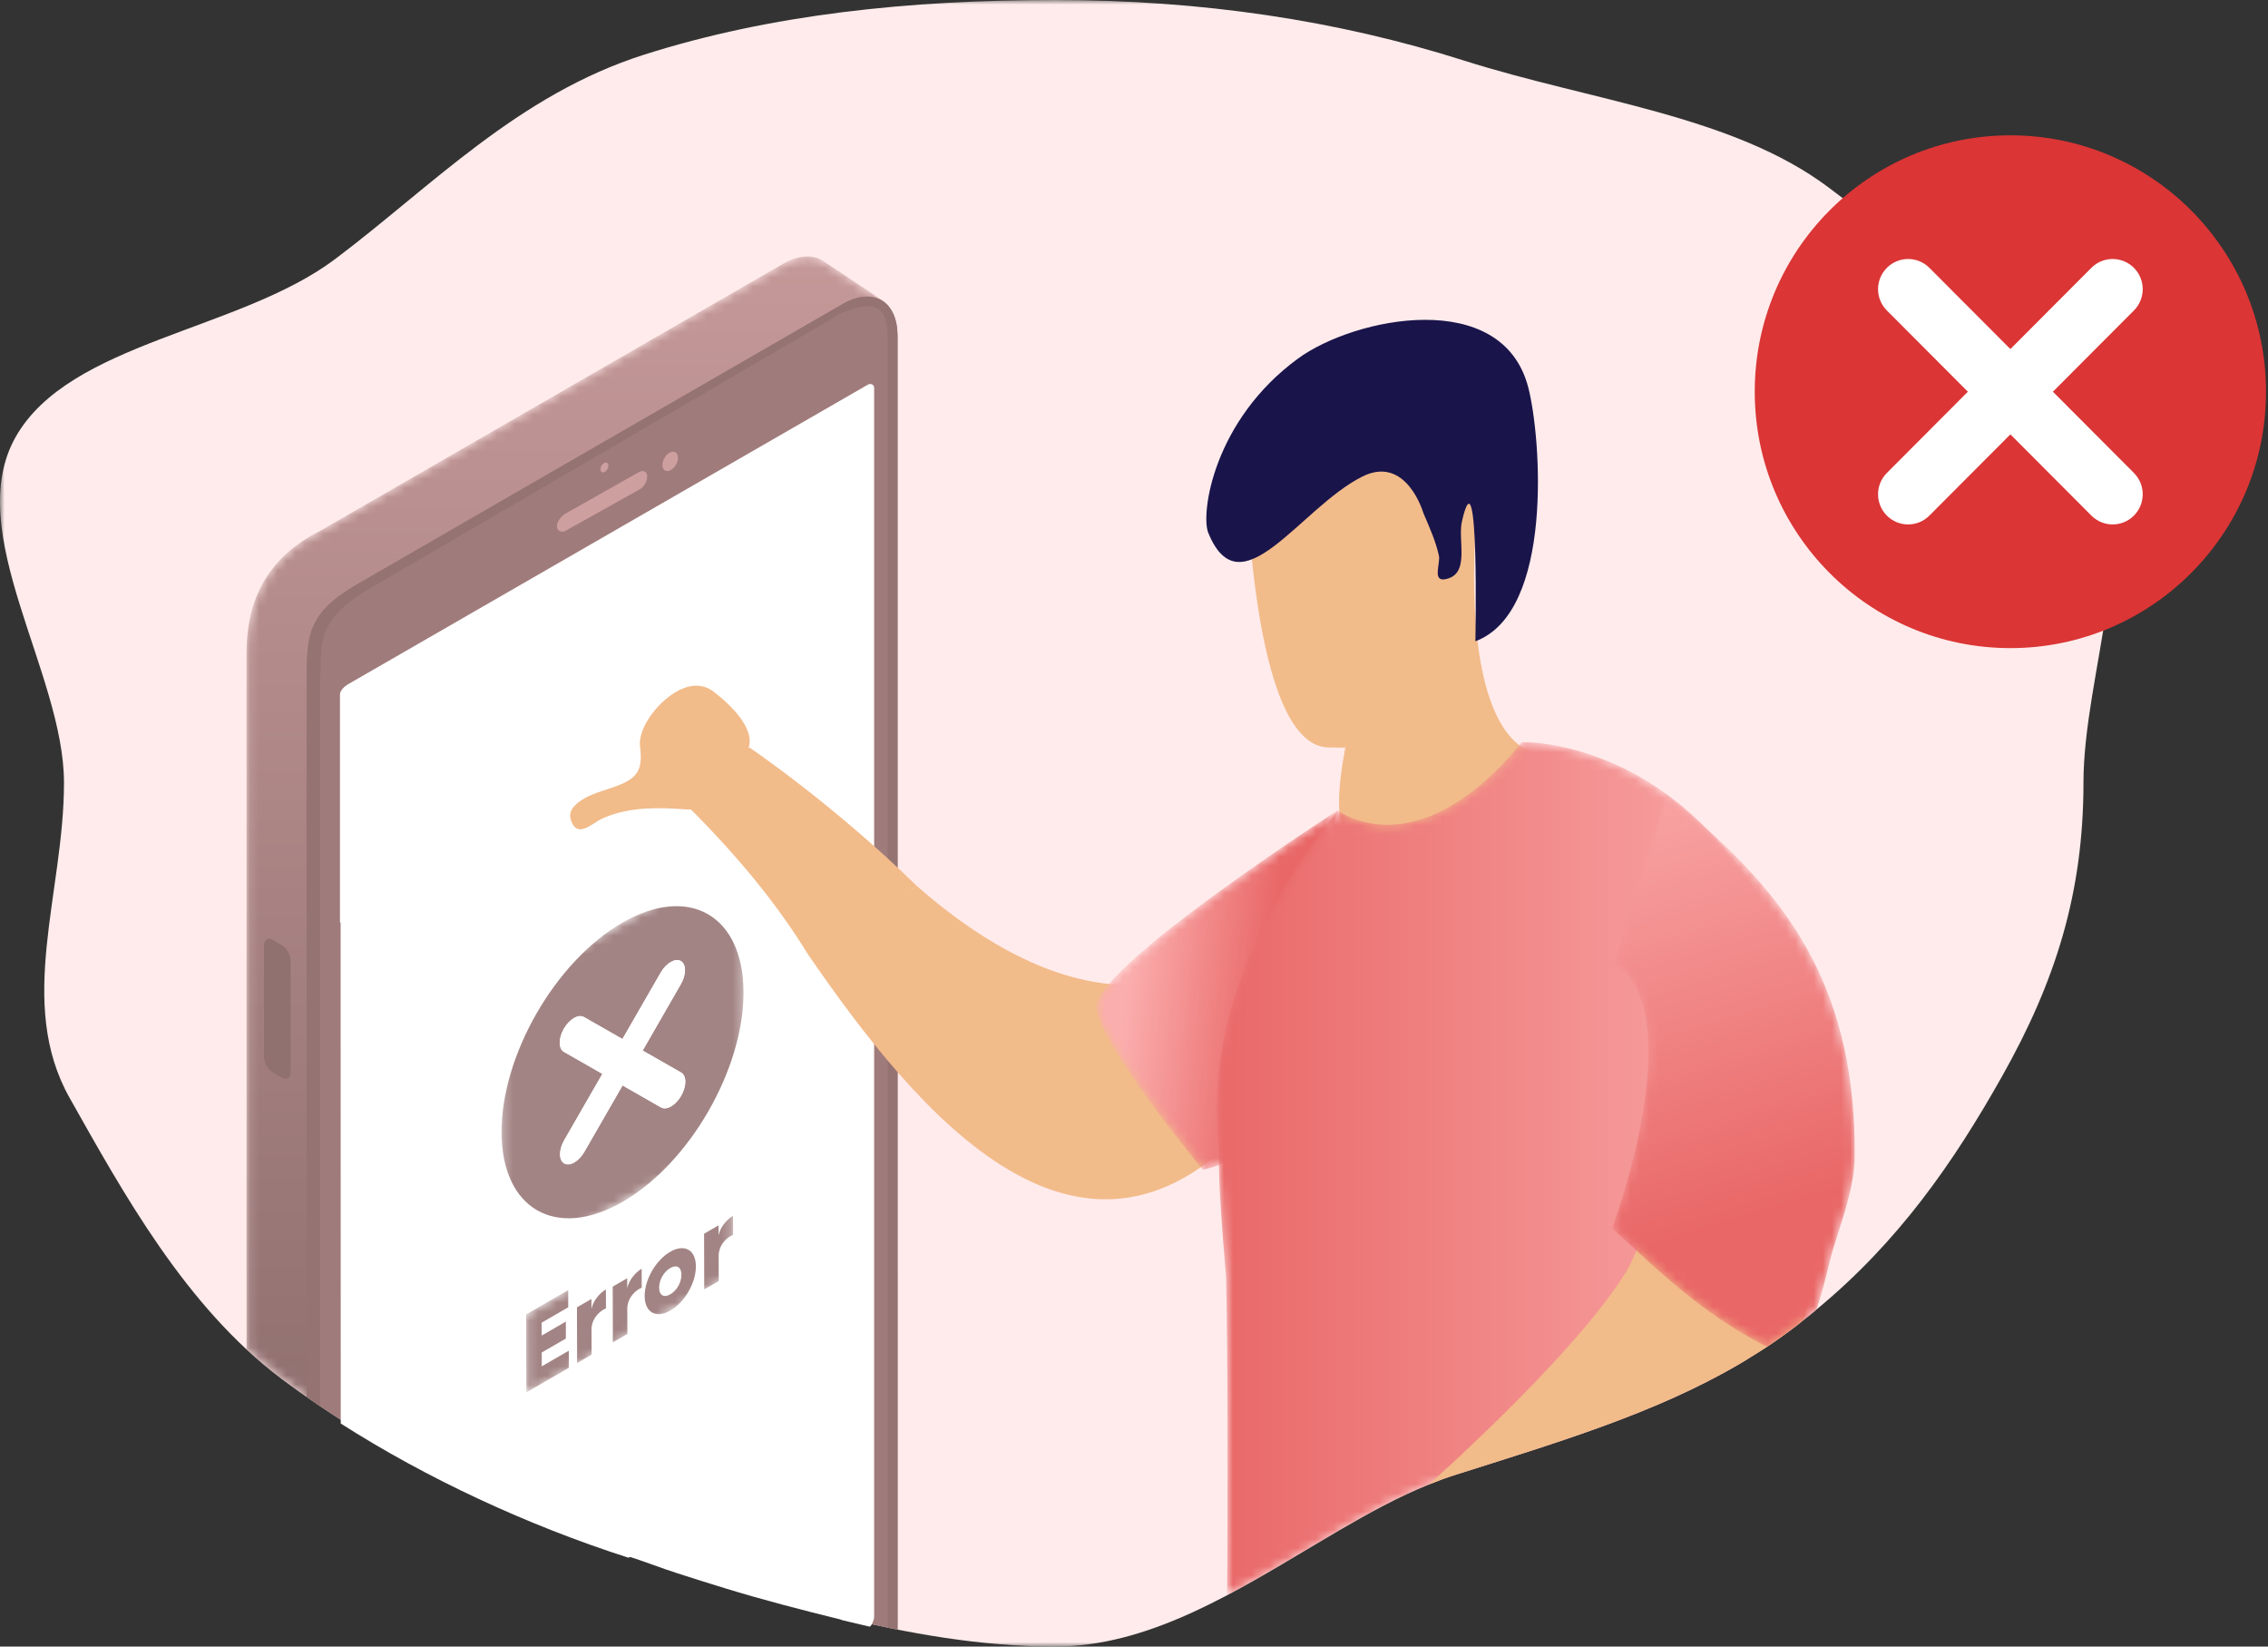 <?xml version="1.0" encoding="UTF-8"?>
<svg width="248px" height="180px" viewBox="0 0 248 180" version="1.1" xmlns="http://www.w3.org/2000/svg" xmlns:xlink="http://www.w3.org/1999/xlink">
    <rect x="0" y="0" width="248" height="180" fill="#333333" stroke="none"/>
    <!-- Generator: Sketch 55.1 (78136) - https://sketchapp.com -->
    <title>failed</title>
    <desc>Created with Sketch.</desc>
    <defs>
        <polygon id="path-1" points="0 0 230.993 0 230.993 180 0 180"></polygon>
        <path d="M58.783,1.008 L8.172,30.198 C1.323,33.633 0.121,39.238 0.121,43.596 L0.121,43.596 L0.121,119.68 C1.336,120.815 2.594,121.88 3.923,122.875 L3.923,122.875 C4.817,123.549 5.739,124.206 6.69,124.865 L6.69,124.865 C7.165,125.202 7.655,125.538 8.157,125.874 L8.157,125.874 C8.898,126.379 9.654,126.868 10.422,127.36 L10.422,127.36 C19.745,133.316 30.786,138.474 41.843,142.019 L41.843,142.019 C41.927,142.047 42.024,142.075 42.108,142.104 L42.108,142.104 C43.785,142.636 45.505,143.183 47.265,143.743 L47.265,143.743 C48.957,144.289 50.69,144.836 52.437,145.369 L52.437,145.369 C56.533,146.63 60.767,147.863 65.086,148.929 L65.086,148.929 C66.135,149.18 67.184,149.432 68.245,149.671 L68.245,149.671 C68.903,149.811 69.559,149.951 70.216,150.091 L70.216,150.091 C70.579,150.161 70.944,150.245 71.307,150.316 L71.307,150.316 L71.307,8.883 C71.307,8.658 71.293,8.448 71.279,8.239 L71.279,8.239 C71.265,8.084 71.251,7.929 71.223,7.789 L71.223,7.789 C71.209,7.678 71.195,7.579 71.167,7.48 L71.167,7.48 C71.11,7.188 71.027,6.921 70.929,6.682 L70.929,6.682 C70.887,6.556 70.832,6.445 70.776,6.332 L70.776,6.332 C70.663,6.109 70.524,5.898 70.384,5.715 L70.384,5.715 C70.328,5.632 70.259,5.561 70.203,5.492 L70.203,5.492 C70.175,5.476 70.161,5.449 70.146,5.449 L70.146,5.449 L70.063,5.366 C70.021,5.324 69.979,5.295 69.922,5.253 L69.922,5.253 C69.922,5.239 69.909,5.239 69.909,5.239 L69.909,5.239 L69.895,5.226 C69.853,5.198 69.811,5.155 69.769,5.126 L69.769,5.126 L69.811,5.113 L63.34,0.797 L63.325,0.797 C62.804,0.406 62.166,0.2 61.447,0.2 L61.447,0.2 C60.642,0.2 59.736,0.459 58.783,1.008" id="path-3"></path>
        <linearGradient x1="49.999%" y1="80.855%" x2="49.999%" y2="-16.242%" id="linearGradient-5">
            <stop stop-color="#937272" offset="0%"></stop>
            <stop stop-color="#CFA0A0" offset="100%"></stop>
        </linearGradient>
        <path d="M0.515,22.085 C1.098,26.373 12.146,39.728 12.146,39.728 L12.146,39.728 C12.146,39.728 19.896,38.282 20.056,32.283 L20.056,32.283 C20.215,26.286 26.887,0.456 26.887,0.456 L26.887,0.456 C26.887,0.456 -0.068,17.799 0.515,22.085" id="path-6"></path>
        <linearGradient x1="72.322%" y1="51.776%" x2="15.068%" y2="43.551%" id="linearGradient-8">
            <stop stop-color="#E96767" offset="0%"></stop>
            <stop stop-color="#FBAEAE" offset="100%"></stop>
        </linearGradient>
        <path d="M34.078,0.421 C33.995,0.533 33.896,0.646 33.813,0.744 L33.813,0.744 C23.427,13.216 15.446,8.872 14.132,8.004 L14.132,8.004 C14.006,7.933 13.938,7.877 13.938,7.877 L13.938,7.877 L13.922,7.891 C9.52,13.482 6.557,18.57 4.587,23.084 L4.587,23.084 C-0.501,34.729 0.952,42.507 0.966,45.338 L0.966,45.338 L0.966,45.547 C0.952,45.87 0.952,46.234 0.952,46.64 L0.952,46.64 C1.009,50.817 1.736,58.848 1.736,58.848 L1.736,58.848 C1.903,64.789 1.945,82.475 1.847,93.672 L1.847,93.672 C5.984,91.487 10.038,88.951 14.021,86.624 L14.021,86.624 C17.361,84.675 20.661,82.867 23.945,81.55 L23.945,81.55 C24.868,81.172 25.775,80.837 26.698,80.542 L26.698,80.542 C38.132,76.911 48.699,73.773 57.938,68.349 L57.938,68.349 C58.314,68.125 58.693,67.901 59.055,67.662 L59.055,67.662 C59.67,67.284 60.285,66.906 60.902,66.499 L60.902,66.499 L61.403,66.163 C61.054,65.127 60.704,64.117 60.355,63.135 L60.355,63.135 C59.321,60.235 53.828,58.931 53.492,58.82 L53.492,58.82 C53.521,58.82 53.814,58.862 54.472,58.973 L54.472,58.973 C61.446,60.109 65.177,57.095 67.162,53.788 L67.162,53.788 C69.175,50.453 69.398,46.795 69.398,46.795 L69.398,46.795 C67.008,27.861 60.915,16.65 54.43,10.007 L54.43,10.007 C52.905,8.438 51.355,7.12 49.83,6.041 L49.83,6.041 C46.113,3.364 42.548,1.963 39.74,1.221 L39.74,1.221 C36.95,0.484 34.925,0.418 34.289,0.418 L34.289,0.418 C34.151,0.418 34.078,0.421 34.078,0.421" id="path-9"></path>
        <linearGradient x1="0%" y1="50%" x2="100%" y2="50%" id="linearGradient-11">
            <stop stop-color="#E96767" offset="0%"></stop>
            <stop stop-color="#FBAEAE" offset="100%"></stop>
        </linearGradient>
        <path d="M0.719,19.015 C9.231,24.439 0.468,47.983 0.468,47.983 L0.468,47.983 C1.377,48.824 2.256,49.636 3.123,50.435 L3.123,50.435 C7.344,54.317 11.286,57.695 16.696,60.582 L16.696,60.582 C16.919,60.708 17.156,60.834 17.408,60.932 L17.408,60.932 L17.911,60.596 C18.652,60.091 19.378,59.573 20.107,59.027 L20.107,59.027 C20.539,58.704 20.972,58.368 21.391,58.017 L21.391,58.017 C21.866,57.667 22.328,57.289 22.789,56.897 L22.789,56.897 L22.789,56.881 C23.642,54.444 24.2,51.654 24.592,50.366 L24.592,50.366 C25.557,47.17 26.954,43.554 26.982,40.177 L26.982,40.177 C27.136,22.183 19.994,12.624 10.937,4.44 L10.937,4.44 C9.441,3.096 7.904,1.778 6.339,0.474 L6.339,0.474 L0.719,19.015 Z" id="path-12"></path>
        <linearGradient x1="51.637%" y1="77.247%" x2="38.995%" y2="-17.343%" id="linearGradient-14">
            <stop stop-color="#E96767" offset="0%"></stop>
            <stop stop-color="#FBAEAE" offset="100%"></stop>
        </linearGradient>
        <polyline id="path-15" points="0.29 46.236 0.204 15.756 26.66 0.44 26.746 30.92"></polyline>
        <polyline id="path-17" points="0.29 46.236 0.204 15.756 26.66 0.44 26.746 30.92"></polyline>
        <polyline id="path-19" points="0.29 46.236 0.204 15.756 26.66 0.44 26.746 30.92"></polyline>
        <polygon id="path-21" points="0.179 22.491 0.155 13.799 22.776 0.703 22.801 9.395"></polygon>
        <polyline id="path-23" points="0.179 22.491 0.155 13.799 22.776 0.703 22.801 9.395"></polyline>
        <polyline id="path-25" points="0.179 22.491 0.155 13.799 22.776 0.703 22.801 9.395"></polyline>
        <polyline id="path-27" points="0.179 22.491 0.155 13.799 22.776 0.703 22.801 9.395"></polyline>
        <polyline id="path-29" points="0.179 22.491 0.155 13.799 22.776 0.703 22.801 9.395"></polyline>
    </defs>
    <g id="Page-1" stroke="none" stroke-width="1" fill="none" fill-rule="evenodd">
        <g id="Payment-failure" transform="translate(-57, -120)">
            <g id="failed" transform="translate(57, 120)">
                <g id="Group-3">
                    <mask id="mask-2" fill="white">
                        <use xlink:href="#path-1"></use>
                    </mask>
                    <g id="Clip-2"></g>
                    <path d="M227.822,85.571 C227.822,97.582 224.789,107.252 218.919,117.665 C213.579,127.151 207.569,135.785 198.61,143.17 L198.61,143.185 C198.148,143.578 197.688,143.955 197.212,144.306 C196.794,144.657 196.36,144.993 195.926,145.315 C195.199,145.861 194.473,146.38 193.732,146.884 L193.229,147.22 C192.614,147.628 191.998,148.006 191.384,148.384 C191.02,148.622 190.643,148.847 190.266,149.07 C181.027,154.495 170.46,157.633 159.026,161.263 C158.104,161.557 157.196,161.894 156.273,162.272 C152.989,163.589 149.689,165.397 146.35,167.346 C142.366,169.672 138.313,172.209 134.176,174.394 C132.778,175.124 131.38,175.824 129.969,176.455 C125.273,178.557 120.422,180 115.362,180 C99.371,180 82.81,174.339 68.944,169.938 C55.093,165.538 41.241,158.573 30.759,150.71 C20.289,142.834 13.483,130.432 7.612,120.019 C1.756,109.621 6.997,97.582 6.997,85.571 C6.997,73.562 -4.157,58.187 1.7,47.789 C7.571,37.377 26.173,36.199 36.642,28.324 C47.126,20.447 56.602,10.371 70.453,5.97 C84.305,1.57 99.371,-0 115.362,-0 C131.351,-0 146.21,2.215 160.06,6.614 C173.912,11.016 189.441,12.613 199.924,20.475 C210.407,28.351 222.707,37.628 228.564,48.041 C234.433,58.44 227.822,73.562 227.822,85.571" id="Fill-1" fill="#FFEBEB" mask="url(#mask-2)"></path>
                </g>
                <g id="Group-6" transform="translate(26.836, 27.835)">
                    <mask id="mask-4" fill="white">
                        <use xlink:href="#path-3"></use>
                    </mask>
                    <g id="Clip-5"></g>
                    <path d="M58.783,1.008 L8.172,30.198 C1.323,33.633 0.121,39.238 0.121,43.596 L0.121,43.596 L0.121,119.68 C1.336,120.815 2.594,121.88 3.923,122.875 L3.923,122.875 C4.817,123.549 5.739,124.206 6.69,124.865 L6.69,124.865 C7.165,125.202 7.655,125.538 8.157,125.874 L8.157,125.874 C8.898,126.379 9.654,126.868 10.422,127.36 L10.422,127.36 C19.745,133.316 30.786,138.474 41.843,142.019 L41.843,142.019 C41.927,142.047 42.024,142.075 42.108,142.104 L42.108,142.104 C43.785,142.636 45.505,143.183 47.265,143.743 L47.265,143.743 C48.957,144.289 50.69,144.836 52.437,145.369 L52.437,145.369 C56.533,146.63 60.767,147.863 65.086,148.929 L65.086,148.929 C66.135,149.18 67.184,149.432 68.245,149.671 L68.245,149.671 C68.903,149.811 69.559,149.951 70.216,150.091 L70.216,150.091 C70.579,150.161 70.944,150.245 71.307,150.316 L71.307,150.316 L71.307,8.883 C71.307,8.658 71.293,8.448 71.279,8.239 L71.279,8.239 C71.265,8.084 71.251,7.929 71.223,7.789 L71.223,7.789 C71.209,7.678 71.195,7.579 71.167,7.48 L71.167,7.48 C71.11,7.188 71.027,6.921 70.929,6.682 L70.929,6.682 C70.887,6.556 70.832,6.445 70.776,6.332 L70.776,6.332 C70.663,6.109 70.524,5.898 70.384,5.715 L70.384,5.715 C70.328,5.632 70.259,5.561 70.203,5.492 L70.203,5.492 C70.175,5.476 70.161,5.449 70.146,5.449 L70.146,5.449 L70.063,5.366 C70.021,5.324 69.979,5.295 69.922,5.253 L69.922,5.253 C69.922,5.239 69.909,5.239 69.909,5.239 L69.909,5.239 L69.895,5.226 C69.853,5.198 69.811,5.155 69.769,5.126 L69.769,5.126 L69.811,5.113 L63.34,0.797 L63.325,0.797 C62.804,0.406 62.166,0.2 61.447,0.2 L61.447,0.2 C60.642,0.2 59.736,0.459 58.783,1.008" id="Fill-4" fill="url(#linearGradient-5)" mask="url(#mask-4)"></path>
                </g>
                <g id="Group-31" transform="translate(28.687, 32.354)">
                    <path d="M69.456,4.364 L69.456,145.797 C69.093,145.726 68.729,145.643 68.365,145.572 C67.708,145.433 67.052,145.293 66.394,145.152 C65.333,144.913 64.283,144.661 63.235,144.41 C58.916,143.345 54.682,142.111 50.586,140.851 C48.84,140.317 47.107,139.771 45.415,139.225 C43.654,138.664 41.935,138.117 40.257,137.585 C40.173,137.557 40.076,137.528 39.991,137.5 C28.936,133.955 17.893,128.797 8.571,122.841 C7.803,122.35 7.048,121.861 6.307,121.356 C5.803,121.02 5.315,120.683 4.839,120.347 L4.839,42.232 C4.839,41.727 4.839,41.25 4.853,40.801 C4.936,37.69 5.524,34.621 9.816,31.846 C9.982,31.748 10.15,31.637 10.332,31.539 C10.515,31.426 10.696,31.314 10.892,31.216 L28.419,21.097 L63.488,0.875 C63.962,0.608 64.424,0.399 64.871,0.258 C66.074,-0.093 67.122,0.048 67.918,0.608 C67.961,0.636 68.002,0.679 68.045,0.708 L68.058,0.708 C68.101,0.749 68.156,0.79 68.212,0.847 L68.296,0.93 C68.311,0.93 68.324,0.958 68.352,0.973 C68.408,1.042 68.477,1.113 68.533,1.196 C68.672,1.379 68.813,1.59 68.925,1.813 C68.981,1.926 69.037,2.037 69.079,2.164 C69.176,2.403 69.26,2.669 69.316,2.962 C69.344,3.061 69.359,3.159 69.372,3.271 C69.4,3.411 69.414,3.566 69.428,3.72 C69.441,3.93 69.456,4.14 69.456,4.364" id="Fill-7" fill="#A07B7B"></path>
                    <path d="M69.428,3.72 C69.413,3.566 69.4,3.411 69.372,3.272 C69.359,3.16 69.344,3.06 69.316,2.963 C69.26,2.669 69.176,2.402 69.078,2.164 C69.037,2.038 68.981,1.925 68.925,1.813 C68.813,1.59 68.673,1.38 68.532,1.196 C68.463,1.099 68.38,1.014 68.295,0.93 L68.212,0.846 C68.171,0.805 68.128,0.777 68.072,0.735 C68.072,0.721 68.059,0.721 68.059,0.721 L68.059,0.707 L68.045,0.707 C68.002,0.679 67.961,0.637 67.918,0.608 C67.122,0.048 66.074,-0.093 64.871,0.258 C64.424,0.384 63.949,0.595 63.459,0.875 L28.419,21.097 L10.892,31.216 C10.696,31.314 10.514,31.426 10.333,31.538 C10.15,31.637 9.983,31.748 9.816,31.845 C5.287,34.58 4.881,36.907 4.854,40.802 C4.839,41.25 4.839,41.727 4.839,42.232 L4.839,120.347 C5.315,120.684 5.803,121.02 6.307,121.355 L6.307,42.259 C6.307,41.824 6.349,41.39 6.363,40.984 C6.406,37.508 6.461,35.224 11.185,32.308 L63.096,2.009 C64.326,1.421 65.36,1.127 66.2,1.127 C66.745,1.127 68.366,1.127 68.366,4.364 L68.366,145.573 C68.729,145.642 69.093,145.727 69.456,145.797 L69.456,4.364 C69.456,4.139 69.442,3.931 69.428,3.72" id="Fill-9" fill="#957373"></path>
                    <path d="M3.088,72.646 C3.088,72.029 2.651,71.273 2.119,70.965 L1.148,70.403 C0.616,70.095 0.18,70.347 0.18,70.964 L0.18,83.197 C0.18,83.814 0.616,84.571 1.148,84.879 L2.119,85.441 C2.652,85.749 3.088,85.497 3.088,84.881 L3.088,72.646 Z" id="Fill-11" fill="#917070"></path>
                    <path d="M43.968,17.717 C43.652,18.265 43.679,18.873 44.027,19.075 C44.376,19.278 44.914,18.997 45.23,18.448 C45.546,17.9 45.52,17.292 45.171,17.09 C44.822,16.888 44.283,17.169 43.968,17.717" id="Fill-13" fill="#CE9F9F"></path>
                    <path d="M37.084,18.567 C36.924,18.845 36.938,19.154 37.115,19.256 C37.293,19.359 37.566,19.217 37.725,18.938 C37.886,18.661 37.872,18.352 37.695,18.249 C37.518,18.147 37.245,18.289 37.084,18.567" id="Fill-15" fill="#CE9F9F"></path>
                    <path d="M32.221,25.117 C32.221,24.627 32.74,24.027 33.165,23.784 L41.203,19.242 C41.628,18.999 42.077,19.201 42.077,19.691 L42.077,19.79 C42.077,20.28 41.714,20.881 41.289,21.123 L33.171,25.665 C32.747,25.909 32.221,25.705 32.221,25.215 L32.221,25.117 Z" id="Fill-17" fill="#CE9F9F"></path>
                    <path d="M66.199,9.704 L9.311,42.483 C8.976,42.679 8.488,43.157 8.488,43.548 L8.488,68.508 L8.558,68.466 L8.572,123.262 C17.958,129.259 28.975,134.388 39.992,137.92 C40.076,137.949 40.173,137.838 40.257,137.866 C41.934,138.397 43.654,139.084 45.415,139.645 C47.106,140.192 48.839,140.739 50.586,141.271 C54.682,142.532 58.917,143.625 63.235,144.69 L63.366,144.75 C64.387,144.995 65.408,145.241 66.442,145.473 C66.707,145.234 66.898,144.689 66.898,144.368 L66.898,142.433 L66.898,131.586 L66.898,34.663 L66.898,11.385 L66.898,10.068 C66.898,9.676 66.534,9.507 66.199,9.704" id="Fill-19" fill="#FFFFFF"></path>
                    <path d="M116.54,49.353 C125.031,49.58 118.672,48.144 118.672,48.144 C118.672,48.144 116.753,56.592 118.402,58.335 C120.051,60.079 133.224,61.432 138.622,49.678 C138.622,49.678 130.532,48.461 132.947,21.329 C132.947,21.329 116.729,-6.301 107.582,18.952 C107.582,18.952 108.049,49.126 116.54,49.353 Z" id="Fill-21" fill="#F2BB8A"></path>
                    <path d="M138.433,10.031 C135.608,-0.984 119.441,2.322 113.263,6.832 C103.987,13.599 102.583,23.809 103.435,25.894 C106.97,34.552 113.436,23.192 120.259,19.753 C125.102,17.311 126.951,23.718 126.951,23.718 C127.793,25.678 128.311,26.865 128.653,28.387 C128.836,29.204 127.936,31.19 129.283,30.975 C132.137,30.519 130.693,26.755 131.164,24.68 C133.083,16.233 132.643,37.747 132.643,37.747 C141.202,34.576 139.857,15.583 138.433,10.031" id="Fill-23" fill="#19144A"></path>
                    <path d="M37.528,56.976 C40.352,55.826 43.359,55.916 46.36,56.131 C47.275,56.195 48.165,55.866 48.835,55.227 C50.197,53.928 52.324,51.665 53.134,49.528 C53.973,47.312 51.211,44.707 49.364,43.271 C46.708,41.207 43.203,44.383 41.961,46.677 C41.526,47.483 41.187,48.392 41.304,49.304 C41.649,51.985 40.909,52.838 38.293,53.737 C36.92,54.209 35.445,54.563 34.353,55.533 C34.042,55.81 33.76,56.151 33.683,56.567 C33.614,56.941 33.722,57.331 33.892,57.673 C34.649,59.183 36.164,57.576 37.189,57.12 C37.302,57.071 37.415,57.022 37.528,56.976" id="Fill-25" fill="#F2BB8A"></path>
                    <path d="M44.928,54.243 L53.279,49.374 C53.279,49.374 62.422,55.541 71.572,64.508 C67.624,67.055 63.704,69.68 59.685,72.011 C56.391,66.603 51.639,60.669 44.928,54.243" id="Fill-27" fill="#F2BB8A"></path>
                    <path d="M104.943,72.258 C104.943,72.258 92.596,82.934 71.566,64.503 C67.391,67.02 62.856,68.537 59.685,72.007 C71.533,89.225 89.809,111.526 108.648,89.682 C108.648,89.682 121.774,66.547 104.943,72.258" id="Fill-29" fill="#F2BB8A"></path>
                    <polygon id="Path-2" fill="#F2BB8A" fill-rule="nonzero" points="118.4 47.114 118.448 49.392 121.938 50.002 121.292 48.368"></polygon>
                </g>
                <g id="Group-34" transform="translate(119.373, 88.144)">
                    <mask id="mask-7" fill="white">
                        <use xlink:href="#path-6"></use>
                    </mask>
                    <g id="Clip-33"></g>
                    <path d="M0.515,22.085 C1.098,26.373 12.146,39.728 12.146,39.728 L12.146,39.728 C12.146,39.728 19.896,38.282 20.056,32.283 L20.056,32.283 C20.215,26.286 26.887,0.456 26.887,0.456 L26.887,0.456 C26.887,0.456 -0.068,17.799 0.515,22.085" id="Fill-32" fill="url(#linearGradient-8)" mask="url(#mask-7)"></path>
                </g>
                <g id="Group-37" transform="translate(132.328, 80.722)">
                    <mask id="mask-10" fill="white">
                        <use xlink:href="#path-9"></use>
                    </mask>
                    <g id="Clip-36"></g>
                    <path d="M34.078,0.421 C33.995,0.533 33.896,0.646 33.813,0.744 L33.813,0.744 C23.427,13.216 15.446,8.872 14.132,8.004 L14.132,8.004 C14.006,7.933 13.938,7.877 13.938,7.877 L13.938,7.877 L13.922,7.891 C9.52,13.482 6.557,18.57 4.587,23.084 L4.587,23.084 C-0.501,34.729 0.952,42.507 0.966,45.338 L0.966,45.338 L0.966,45.547 C0.952,45.87 0.952,46.234 0.952,46.64 L0.952,46.64 C1.009,50.817 1.736,58.848 1.736,58.848 L1.736,58.848 C1.903,64.789 1.945,82.475 1.847,93.672 L1.847,93.672 C5.984,91.487 10.038,88.951 14.021,86.624 L14.021,86.624 C17.361,84.675 20.661,82.867 23.945,81.55 L23.945,81.55 C24.868,81.172 25.775,80.837 26.698,80.542 L26.698,80.542 C38.132,76.911 48.699,73.773 57.938,68.349 L57.938,68.349 C58.314,68.125 58.693,67.901 59.055,67.662 L59.055,67.662 C59.67,67.284 60.285,66.906 60.902,66.499 L60.902,66.499 L61.403,66.163 C61.054,65.127 60.704,64.117 60.355,63.135 L60.355,63.135 C59.321,60.235 53.828,58.931 53.492,58.82 L53.492,58.82 C53.521,58.82 53.814,58.862 54.472,58.973 L54.472,58.973 C61.446,60.109 65.177,57.095 67.162,53.788 L67.162,53.788 C69.175,50.453 69.398,46.795 69.398,46.795 L69.398,46.795 C67.008,27.861 60.915,16.65 54.43,10.007 L54.43,10.007 C52.905,8.438 51.355,7.12 49.83,6.041 L49.83,6.041 C46.113,3.364 42.548,1.963 39.74,1.221 L39.74,1.221 C36.95,0.484 34.925,0.418 34.289,0.418 L34.289,0.418 C34.151,0.418 34.078,0.421 34.078,0.421" id="Fill-35" fill="url(#linearGradient-11)" mask="url(#mask-10)"></path>
                </g>
                <path d="M193.732,146.884 C194.473,146.38 195.2,145.861 195.927,145.315 C196.36,144.993 196.793,144.657 197.212,144.306 C198.415,140.873 199.113,137.565 199.491,134.51 C200.777,123.845 198.078,116.109 198.078,116.109 C192.517,115.127 187.275,126.718 183.346,128.68 C182.257,129.227 180.23,133.893 178.944,136.725 C178.539,137.635 178.204,138.363 178.008,138.7 C174.513,144.6 165.889,153.555 156.274,162.273 C157.196,161.894 158.104,161.557 159.027,161.263 C170.461,157.633 181.027,154.495 190.265,149.07 C190.643,148.846 191.021,148.622 191.384,148.384 C191.999,148.005 192.614,147.628 193.228,147.22 L193.732,146.884 Z" id="Fill-38" fill="#F2BB8A"></path>
                <g id="Group-42" transform="translate(175.821, 86.289)">
                    <mask id="mask-13" fill="white">
                        <use xlink:href="#path-12"></use>
                    </mask>
                    <g id="Clip-41"></g>
                    <path d="M0.719,19.015 C9.231,24.439 0.468,47.983 0.468,47.983 L0.468,47.983 C1.377,48.824 2.256,49.636 3.123,50.435 L3.123,50.435 C7.344,54.317 11.286,57.695 16.696,60.582 L16.696,60.582 C16.919,60.708 17.156,60.834 17.408,60.932 L17.408,60.932 L17.911,60.596 C18.652,60.091 19.378,59.573 20.107,59.027 L20.107,59.027 C20.539,58.704 20.972,58.368 21.391,58.017 L21.391,58.017 C21.866,57.667 22.328,57.289 22.789,56.897 L22.789,56.897 L22.789,56.881 C23.642,54.444 24.2,51.654 24.592,50.366 L24.592,50.366 C25.557,47.17 26.954,43.554 26.982,40.177 L26.982,40.177 C27.136,22.183 19.994,12.624 10.937,4.44 L10.937,4.44 C9.441,3.096 7.904,1.778 6.339,0.474 L6.339,0.474 L0.719,19.015 Z" id="Fill-40" fill="url(#linearGradient-14)" mask="url(#mask-13)"></path>
                </g>
                <g id="Group-75" transform="translate(54.597, 13.918)">
                    <path d="M193.188,28.904 C193.188,44.384 180.673,56.933 165.234,56.933 C149.795,56.933 137.28,44.384 137.28,28.904 C137.28,13.424 149.795,0.875 165.234,0.875 C180.673,0.875 193.188,13.424 193.188,28.904" id="Fill-43" fill="#DB3535"></path>
                    <path d="M154.052,43.413 C153.211,43.413 152.369,43.09 151.726,42.447 C150.443,41.159 150.443,39.07 151.726,37.785 L174.09,15.362 C175.373,14.073 177.457,14.073 178.741,15.362 C180.025,16.647 180.025,18.736 178.741,20.024 L156.377,42.447 C155.735,43.09 154.893,43.413 154.052,43.413" id="Fill-45" fill="#FFFFFF"></path>
                    <path d="M176.415,43.413 C175.574,43.413 174.732,43.09 174.09,42.447 L151.726,20.024 C150.443,18.736 150.443,16.647 151.726,15.362 C153.01,14.073 155.094,14.073 156.377,15.362 L178.741,37.785 C180.025,39.07 180.025,41.159 178.741,42.447 C178.099,43.09 177.257,43.413 176.415,43.413" id="Fill-47" fill="#FFFFFF"></path>
                    <g id="Group-58" transform="translate(0, 78.866)">
                        <g id="Group-51">
                            <mask id="mask-16" fill="white">
                                <use xlink:href="#path-15"></use>
                            </mask>
                            <g id="Clip-50"></g>
                            <path d="M13.431,8.097 C6.124,12.328 0.223,22.575 0.247,30.996 C0.27,39.41 6.21,42.809 13.518,38.579 C20.82,34.352 26.727,24.094 26.704,15.68 C26.679,7.26 20.734,3.87 13.431,8.097 M13.466,20.802 L17.644,13.548 C17.946,13.021 18.345,12.615 18.743,12.385 C19.142,12.154 19.542,12.098 19.847,12.272 C20.458,12.621 20.46,13.758 19.853,14.804 L15.674,22.063 L19.881,24.464 C20.492,24.813 20.495,25.949 19.889,27.003 C19.581,27.527 19.187,27.934 18.785,28.166 C18.389,28.395 17.993,28.448 17.685,28.278 L13.48,25.872 L9.3,33.131 C9.001,33.652 8.606,34.059 8.204,34.292 C7.808,34.521 7.405,34.577 7.103,34.404 C6.493,34.055 6.489,32.918 7.095,31.864 L11.273,24.611 L7.068,22.206 C6.459,21.863 6.455,20.727 7.061,19.674 C7.365,19.147 7.762,18.741 8.161,18.51 C8.558,18.28 8.957,18.224 9.259,18.401 L13.466,20.802" id="Fill-49" fill="#A38484" mask="url(#mask-16)"></path>
                        </g>
                        <g id="Group-54">
                            <mask id="mask-18" fill="white">
                                <use xlink:href="#path-17"></use>
                            </mask>
                            <g id="Clip-53"></g>
                            <path d="M18.743,12.385 C18.344,12.615 17.947,13.021 17.644,13.548 L13.466,20.802 L15.675,22.063 L19.854,14.804 C20.46,13.757 20.458,12.621 19.846,12.272 C19.542,12.097 19.142,12.154 18.743,12.385 M11.274,24.611 L7.096,31.865 C6.489,32.919 6.493,34.054 7.103,34.403 C7.406,34.577 7.808,34.521 8.203,34.292 C8.606,34.059 9.001,33.652 9.301,33.131 L13.481,25.873 L11.274,24.611" id="Fill-52" fill="#FFFFFF" mask="url(#mask-18)"></path>
                        </g>
                        <g id="Group-57">
                            <mask id="mask-20" fill="white">
                                <use xlink:href="#path-19"></use>
                            </mask>
                            <g id="Clip-56"></g>
                            <path d="M8.161,18.51 C7.762,18.741 7.365,19.147 7.062,19.673 C6.455,20.727 6.458,21.863 7.068,22.205 L11.273,24.61 L13.48,25.873 L17.685,28.278 C17.993,28.448 18.389,28.395 18.784,28.166 C19.187,27.934 19.582,27.527 19.888,27.002 C20.494,25.949 20.492,24.813 19.881,24.464 L15.674,22.063 L13.465,20.803 L9.259,18.401 C8.957,18.224 8.559,18.28 8.161,18.51" id="Fill-55" fill="#FFFFFF" mask="url(#mask-20)"></path>
                        </g>
                    </g>
                    <g id="Group-74" transform="translate(2.776, 115.979)">
                        <g id="Group-61">
                            <mask id="mask-22" fill="white">
                                <use xlink:href="#path-21"></use>
                            </mask>
                            <g id="Clip-60"></g>
                            <polygon id="Fill-59" fill="#A38484" mask="url(#mask-22)" points="4.756 11.135 0.154 13.799 0.178 22.322 4.828 19.629 4.823 17.758 1.869 19.468 1.864 17.958 4.505 16.428 4.501 14.576 1.859 16.105 1.855 14.696 4.762 13.013"></polygon>
                        </g>
                        <g id="Group-64">
                            <mask id="mask-24" fill="white">
                                <use xlink:href="#path-23"></use>
                            </mask>
                            <g id="Clip-63"></g>
                            <path d="M8.881,11.065 C8.219,11.449 7.512,12.246 7.301,13.186 L7.298,12.105 L5.715,13.02 L5.732,19.107 L7.316,18.19 L7.308,15.44 C7.304,14.395 8,13.622 8.613,13.268 C8.707,13.213 8.8,13.17 8.887,13.134 L8.881,11.065" id="Fill-62" fill="#A38484" mask="url(#mask-24)"></path>
                        </g>
                        <g id="Group-67">
                            <mask id="mask-26" fill="white">
                                <use xlink:href="#path-25"></use>
                            </mask>
                            <g id="Clip-66"></g>
                            <path d="M12.792,8.801 C12.131,9.184 11.423,9.982 11.213,10.922 L11.209,9.84 L9.626,10.756 L9.643,16.843 L11.227,15.926 L11.219,13.176 C11.216,12.131 11.911,11.359 12.524,11.004 C12.618,10.949 12.711,10.905 12.798,10.87 L12.792,8.801" id="Fill-65" fill="#A38484" mask="url(#mask-26)"></path>
                        </g>
                        <g id="Group-70">
                            <mask id="mask-28" fill="white">
                                <use xlink:href="#path-27"></use>
                            </mask>
                            <g id="Clip-69"></g>
                            <path d="M15.911,6.948 C14.357,7.847 13.115,9.964 13.12,11.782 C13.126,13.592 14.376,14.273 15.93,13.373 C17.483,12.474 18.726,10.35 18.721,8.54 C18.716,6.722 17.466,6.048 15.911,6.948 M15.925,11.597 C15.239,11.994 14.705,11.729 14.703,10.865 C14.701,10.001 15.232,9.121 15.917,8.724 C16.602,8.327 17.135,8.591 17.137,9.456 C17.14,10.321 16.611,11.2 15.925,11.597" id="Fill-68" fill="#A38484" mask="url(#mask-28)"></path>
                        </g>
                        <g id="Group-73">
                            <mask id="mask-30" fill="white">
                                <use xlink:href="#path-29"></use>
                            </mask>
                            <g id="Clip-72"></g>
                            <path d="M22.783,3.018 C22.115,3.404 21.414,4.199 21.203,5.139 L21.2,4.057 L19.616,4.973 L19.634,11.059 L21.218,10.142 L21.21,7.392 C21.207,6.348 21.903,5.576 22.515,5.22 C22.61,5.165 22.701,5.122 22.789,5.087 L22.783,3.018" id="Fill-71" fill="#A38484" mask="url(#mask-30)"></path>
                        </g>
                    </g>
                </g>
            </g>
        </g>
    </g>
</svg>